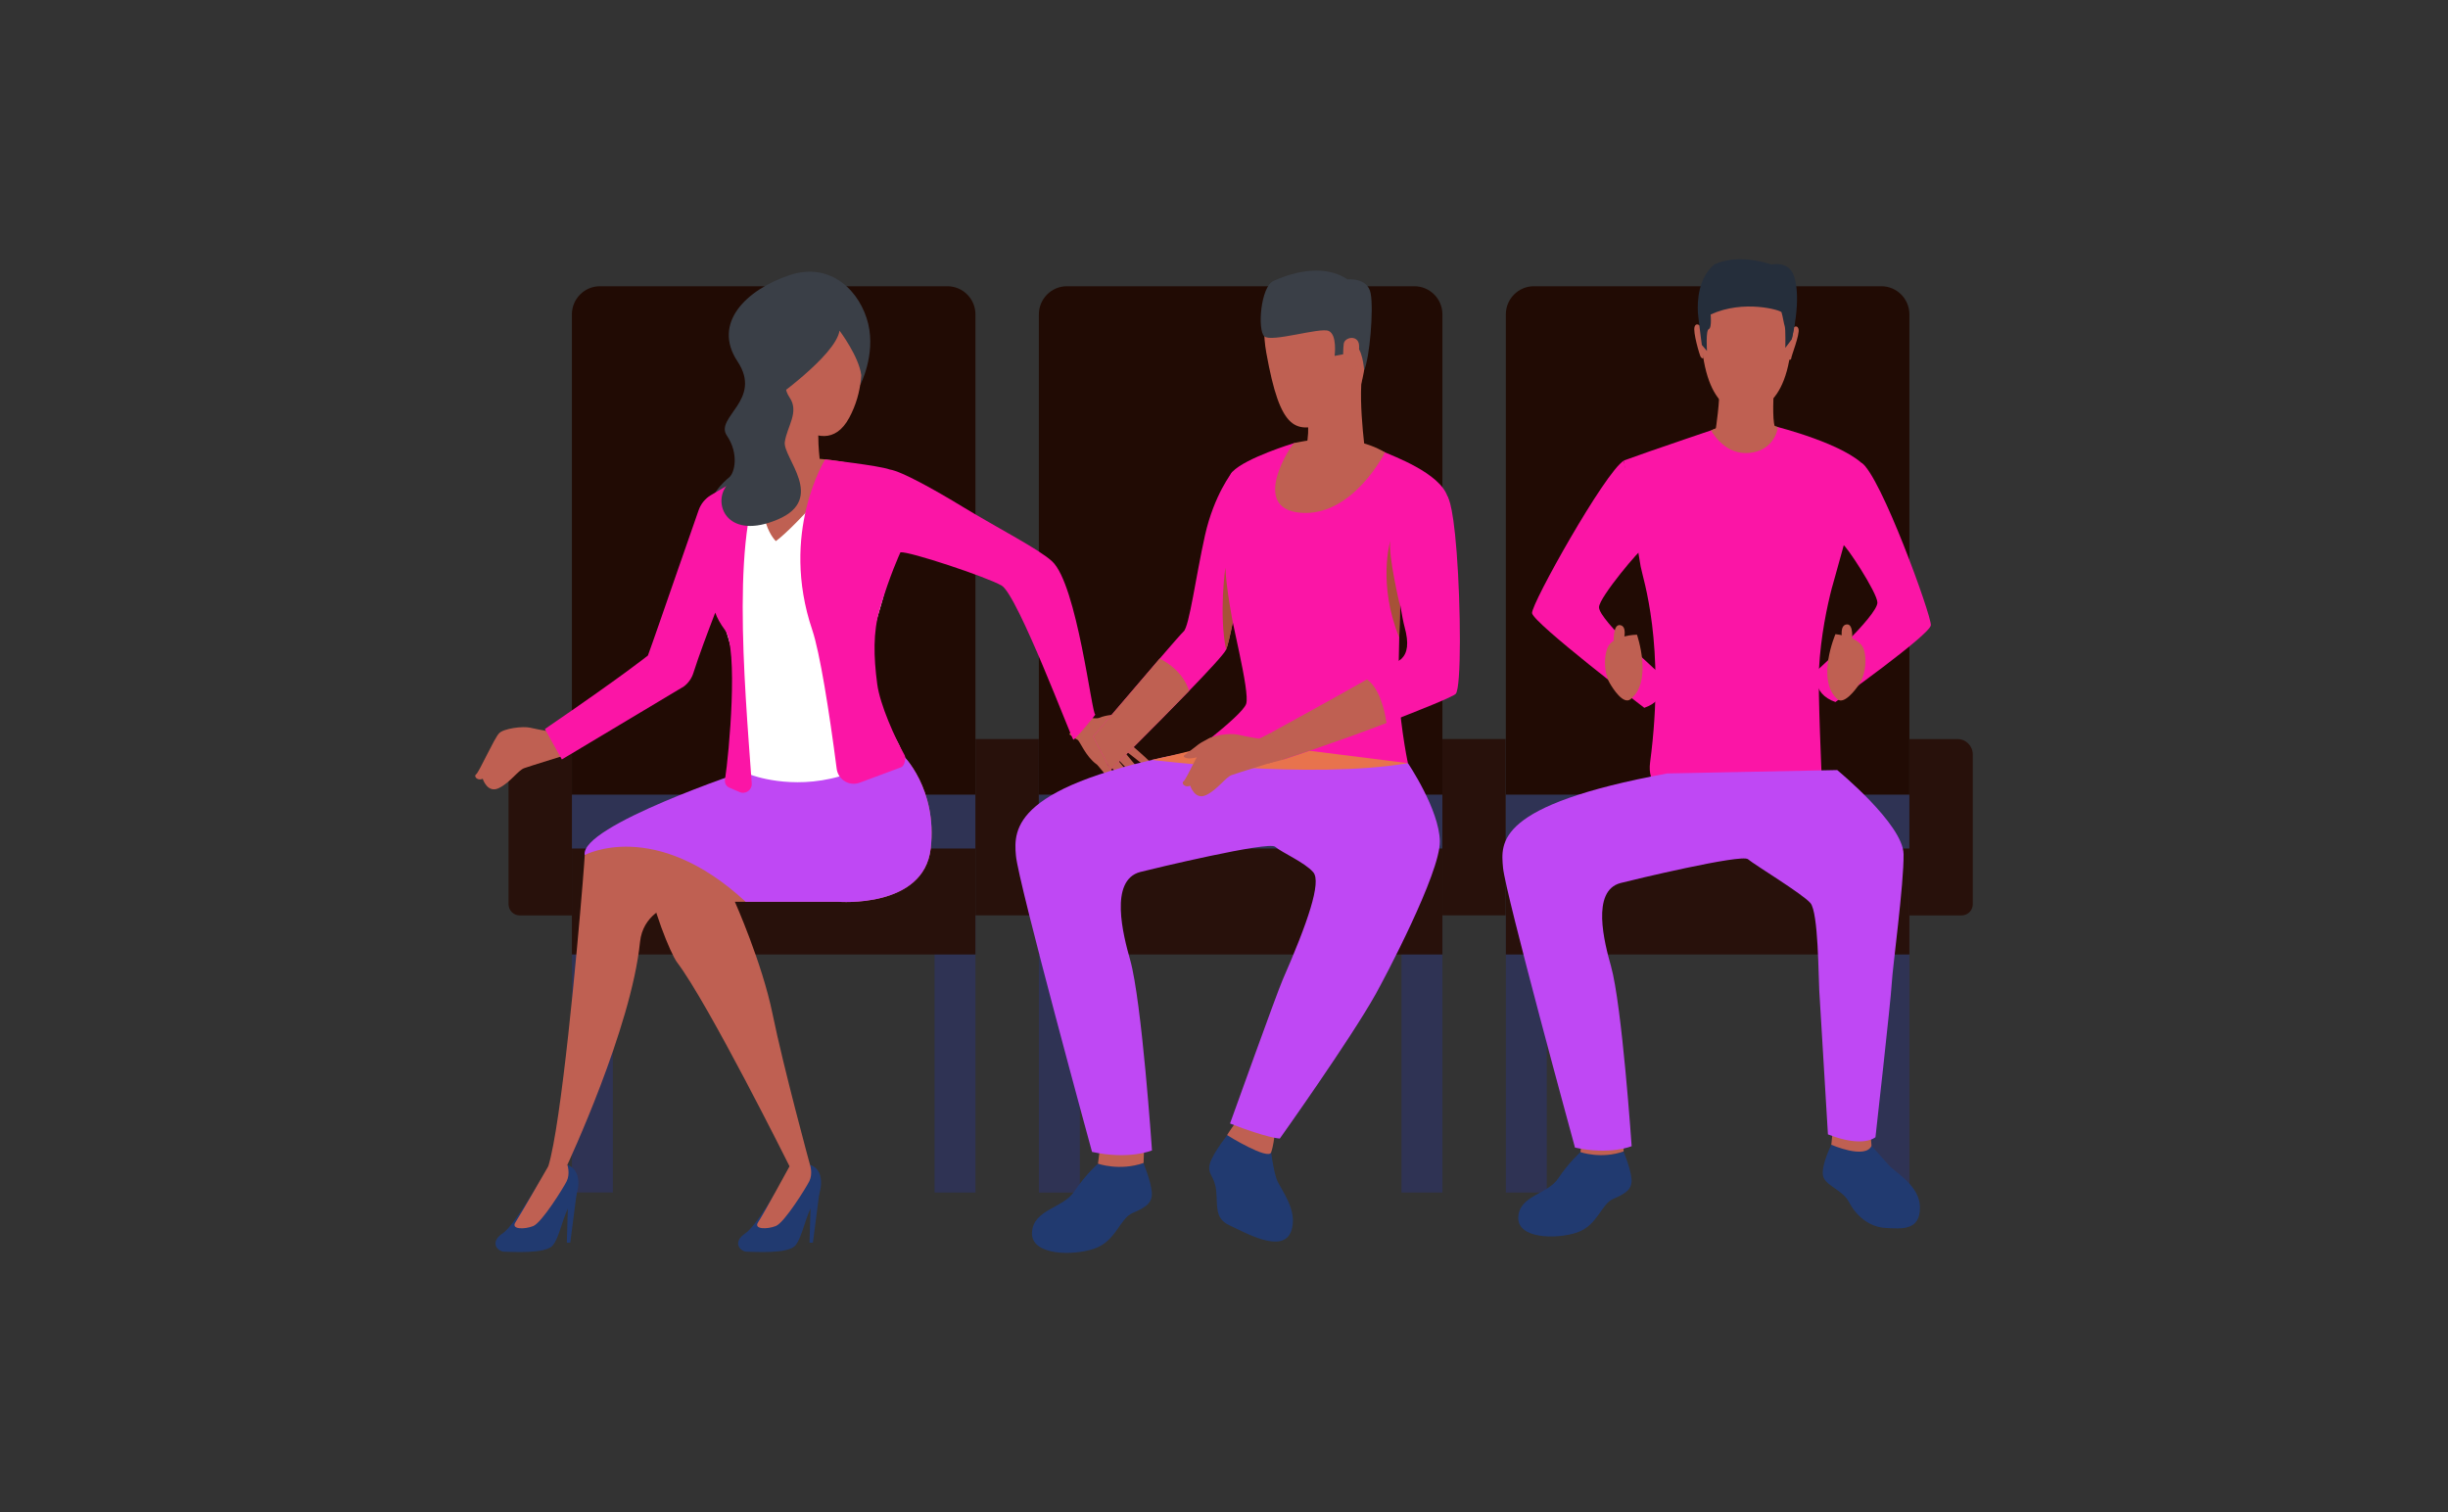 <svg width="340" height="210" viewBox="0 0 340 210" fill="none" xmlns="http://www.w3.org/2000/svg">
<rect x="0" y="0" width="340" height="210" fill="#333333" stroke="none"/>
<g clip-path="url(#clip0)">
<path d="M129.801 102.64V165.617H135.485V102.64H129.801Z" fill="#2F3354"/>
<path d="M79.435 102.632V165.609H85.119V102.632H79.435Z" fill="#2F3354"/>
<path d="M135.48 110.543H79.428V43.669C79.428 41.507 81.173 39.753 83.323 39.753H131.586C133.735 39.753 135.48 41.507 135.48 43.669V110.543Z" fill="#210B04"/>
<path d="M135.48 110.363H79.428V132.555H135.48V110.363Z" fill="#28110B"/>
<path d="M135.48 110.363H79.428V117.841H135.48V110.363Z" fill="#2F3354"/>
<path d="M135.48 102.634V127.123H144.286V102.634H135.48Z" fill="#28110B"/>
<path d="M79.428 102.64V127.129H72.179C71.325 127.129 70.632 126.432 70.632 125.573V104.774C70.632 103.598 71.585 102.64 72.755 102.64H79.428Z" fill="#28110B"/>
<path d="M194.656 102.638V165.615H200.34V102.638H194.656Z" fill="#2F3354"/>
<path d="M144.29 102.639V165.616H149.974V102.639H144.29Z" fill="#2F3354"/>
<path d="M200.337 110.543H144.286V43.669C144.286 41.507 146.03 39.753 148.18 39.753H196.443C198.593 39.753 200.337 41.507 200.337 43.669V110.543Z" fill="#210B04"/>
<path d="M200.337 110.363H144.286V132.555H200.337V110.363Z" fill="#28110B"/>
<path d="M200.337 110.363H144.286V117.841H200.337V110.363Z" fill="#2F3354"/>
<path d="M200.335 102.632V127.121H209.141V102.632H200.335Z" fill="#28110B"/>
<path d="M259.511 102.635V165.613H265.195V102.635H259.511Z" fill="#2F3354"/>
<path d="M209.145 102.636V165.614H214.829V102.636H209.145Z" fill="#2F3354"/>
<path d="M265.195 110.543H209.143V43.669C209.143 41.507 210.888 39.753 213.037 39.753H261.3C263.45 39.753 265.195 41.507 265.195 43.669V110.543Z" fill="#210B04"/>
<path d="M265.195 110.363H209.143V132.555H265.195V110.363Z" fill="#28110B"/>
<path d="M265.195 110.363H209.143V117.841H265.195V110.363Z" fill="#2F3354"/>
<path d="M274 104.774V125.573C274 126.432 273.307 127.129 272.453 127.129H265.195V102.64H271.877C273.047 102.64 274 103.598 274 104.774Z" fill="#28110B"/>
<path d="M76.982 101.69C76.982 101.69 75.012 101.383 73.654 101.066C72.602 100.822 69.984 101.157 69.319 101.835C68.653 102.513 66.531 107.243 66.135 107.532C65.73 107.822 66.342 108.491 67.043 108.156C67.043 108.156 67.691 110.227 69.283 109.449C70.875 108.672 71.963 106.98 72.8 106.682C73.636 106.384 78.502 104.882 78.502 104.882C78.502 104.882 78.232 101.193 76.982 101.69Z" fill="#BF6052"/>
<path d="M74.688 164.514C74.688 164.514 71.289 170.31 69.859 171.251C67.907 172.535 69.13 173.837 70.056 173.837C70.983 173.837 75.705 174.181 76.748 172.987C77.791 171.803 78.304 168.24 79.275 167.308C80.247 166.377 81.245 162.678 78.808 161.774C76.64 160.978 74.688 164.514 74.688 164.514Z" fill="#213A70"/>
<path d="M76.154 161.963C76.154 161.963 72.26 168.746 71.594 169.75C70.92 170.754 72.853 170.754 74.059 170.274C75.255 169.795 78.268 164.93 78.709 164.043C79.221 162.985 78.799 161.774 78.799 161.774L76.154 161.963Z" fill="#BF6052"/>
<path d="M80.103 165.617L79.204 172.571L78.727 172.589L78.871 167.588L80.103 165.617Z" fill="#213A70"/>
<path d="M108.39 164.514C108.39 164.514 104.99 170.31 103.56 171.251C101.608 172.535 102.831 173.837 103.758 173.837C104.684 173.837 109.406 174.181 110.449 172.987C111.493 171.803 112.005 168.239 112.977 167.308C113.948 166.377 114.973 162.578 112.509 161.774C110.332 161.068 108.39 164.514 108.39 164.514Z" fill="#213A70"/>
<path d="M109.658 161.973C109.658 161.973 105.97 168.746 105.296 169.741C104.621 170.744 106.555 170.744 107.76 170.265C108.956 169.786 111.969 164.921 112.41 164.034C112.923 162.976 112.5 161.765 112.5 161.765L109.658 161.973Z" fill="#BF6052"/>
<path d="M113.804 165.617L112.905 172.571L112.428 172.589L112.581 167.588L113.804 165.617Z" fill="#213A70"/>
<path d="M123.473 111.792L92.713 125.881C92.713 125.881 89.277 127.002 88.89 130.837C87.685 142.801 78.79 161.783 78.79 161.783C75.93 163.184 76.154 161.963 76.154 161.963C77.953 156.158 80.148 132.22 80.93 122.589C81.092 120.554 81.2 119.153 81.218 118.71C81.236 118.402 81.56 118.004 82.136 117.543C86.354 114.098 103.722 106.981 103.722 106.981C116.763 106.646 123.473 111.792 123.473 111.792Z" fill="#BF6052"/>
<path d="M129.265 117.841C128.312 126.197 116.448 125.239 116.448 125.239H102.067C102.067 125.239 105.844 133.694 107.301 140.82C108.848 148.39 112.5 161.774 112.5 161.774C112.5 161.774 112.257 162.226 109.658 161.973C109.658 161.973 98.37 139.346 94.044 133.658C93.118 132.437 90.446 125.79 89.987 121.83C89.835 120.491 89.924 119.469 90.419 119.044C90.914 118.628 92.065 117.832 93.594 116.865C98.109 114.016 105.934 109.612 110.287 108.626C116.125 107.306 125.362 104.837 125.362 104.837C125.362 104.837 130.219 109.476 129.265 117.841Z" fill="#BF6052"/>
<path d="M119.479 53.453C119.479 53.453 121.629 49.348 120.586 44.971C119.533 40.594 115.495 36.235 109.586 38.234C103.668 40.241 98.883 44.853 102.435 50.198C105.979 55.542 99.225 57.948 100.951 60.489C102.669 63.03 102.022 65.68 101.293 66.277C100.565 66.865 98.217 68.972 98.478 71.468C98.739 73.964 109.955 64.197 109.955 64.197C109.955 64.197 116.044 51.862 119.479 53.453Z" fill="#3A3F47"/>
<path d="M101.455 105.977C101.455 105.977 102.346 110.327 125.317 104.837C125.317 104.837 117.618 102.26 101.455 105.977Z" fill="#EB4747"/>
<path d="M125.578 106.058C125.937 106.745 126.288 107.424 126.648 108.111C118.247 108.355 109.856 108.599 101.455 108.852C102.786 104.376 102.355 98.326 102.121 93.723C101.833 88.107 98.757 84.201 99.081 78.531C97.417 78.802 97.129 78.856 95.465 79.109C98.01 71.82 98.883 68.212 106.789 65.4C109.361 64.486 111.052 64.305 113.84 64.541C122.996 65.3 125.757 65.409 130.255 73.747C123.212 74.877 124.372 77.418 122.241 84.454C121.197 87.89 120.109 91.716 120.676 95.342C121.215 98.896 125.578 102.803 125.578 106.058Z" fill="white"/>
<path d="M110.971 67.163C114.722 66.449 113.921 64.36 113.921 64.36C113.921 64.36 113.75 63.175 113.678 61.683C113.66 61.303 113.651 60.896 113.651 60.489C113.651 59.865 113.678 59.232 113.75 58.635C114.056 56.103 106.951 57.613 106.951 57.613C106.951 57.613 107.364 62.732 106.384 64.26C105.404 65.788 107.22 67.868 110.971 67.163Z" fill="#BF6052"/>
<path d="M118.112 64.342C118.112 64.342 110.557 73.114 107.76 75.148C107.76 75.148 104.549 72.236 106.528 64.531C106.537 64.531 110.18 62.696 118.112 64.342Z" fill="#BF6052"/>
<path d="M117.906 43.226C117.906 43.226 121.827 50.831 117.942 58.029C114.047 65.228 106.402 54.891 105.907 53.68C105.413 52.468 102.786 45.604 108.003 43.524C113.22 41.435 116.799 41.164 117.906 43.226Z" fill="#BF6052"/>
<path d="M116.601 45.92C116.601 45.92 119.3 49.492 119.623 52.124C119.623 52.124 120.703 47.141 117.663 42.348C114.623 37.556 106.888 42.122 105.853 44.03C104.819 45.948 101.779 47.63 106.879 55.85C106.879 55.859 116.053 49.456 116.601 45.92Z" fill="#3A3F47"/>
<path d="M149.997 99.212C149.997 99.212 151.859 100.044 152.749 99.665C153.63 99.285 154.998 99.212 155.429 99.212C156.005 99.212 157.813 98.561 157.786 99.276C157.759 99.981 154.854 100.478 154.26 100.704C153.666 100.922 156.032 102.242 156.257 102.821C156.473 103.399 153.801 107.225 152.29 106.139C150.779 105.054 149.961 102.875 149.655 102.739C149.349 102.604 148.522 101.989 148.522 101.989L149.997 99.212Z" fill="#BF6052"/>
<path d="M155.969 102.477C155.969 102.477 160.34 106.121 160.412 106.619C160.484 107.107 160.25 107.342 159.828 107.017C159.405 106.691 155.492 103.616 155.492 103.616C155.492 103.616 159.873 108.825 160.025 109.205C160.115 109.431 159.693 109.902 159.45 109.748C159.207 109.594 154.539 104.693 154.539 104.693C154.539 104.693 158.622 109.558 158.649 109.929C158.667 110.245 158.182 110.589 157.849 110.254C157.516 109.911 153.451 105.615 153.451 105.615C153.451 105.615 156.185 109.35 156.014 109.684C155.915 109.883 155.564 110.308 154.89 109.323C154.215 108.337 152.371 106.185 152.371 106.185L155.969 102.477Z" fill="#BF6052"/>
<path d="M103.569 125.239H116.448C116.448 125.239 128.312 126.197 129.265 117.841C130.219 109.476 125.362 104.837 125.362 104.837C125.362 104.837 119.093 106.519 113.615 107.849C110.872 107.261 107.571 106.881 103.713 106.981C103.713 106.981 80.508 114.685 81.209 118.746C81.218 118.746 90.923 113.528 103.569 125.239Z" fill="#BF48F4"/>
<path d="M104.324 107.614C104.324 107.614 109.847 109.766 116.619 107.822L116.934 105.28L102.993 106.058L104.324 107.614Z" fill="white"/>
<path d="M104.405 108.789C104.477 109.703 103.56 110.363 102.723 110.001L101.293 109.386C100.862 109.205 100.619 108.744 100.691 108.283C101.284 104.548 102.561 90.006 100.7 87.51C100.016 86.588 99.584 85.783 99.341 85.078C98.298 87.782 97.039 91.137 96.31 93.443C96.077 94.193 95.618 94.844 94.997 95.324L78.034 105.47L75.678 101.247C86.714 93.696 89.987 91.037 89.987 91.037C90.743 88.984 92.164 84.834 94.089 79.299C95.303 75.808 96.427 72.589 97.03 70.862C97.336 69.985 97.929 69.252 98.721 68.773C100.52 67.697 103.515 65.987 106.231 64.667C106.24 64.658 106.249 64.658 106.267 64.649C106.357 64.604 106.438 64.568 106.528 64.522C106.528 64.522 106.528 64.522 106.537 64.522C101.374 72.381 103.389 94.564 104.405 108.753V108.789Z" fill="#FB15A6"/>
<path d="M123.572 65.201C125.227 65.454 129.805 68.013 133.717 70.391C138.772 73.457 144.214 76.215 146.111 77.943C149.601 81.117 151.67 99.493 152.128 99.221C152.308 99.113 149.448 102.576 149.088 102.739C148.909 102.821 141.353 82.609 139.105 81.316C137.036 80.122 126.216 76.523 125.056 76.704C125.056 76.704 125.056 76.704 125.056 76.713C124.966 76.903 123.563 79.968 122.232 84.445C122.214 84.517 122.187 84.589 122.169 84.671C121.251 87.791 121.332 91.182 121.836 94.998C122.214 97.874 124.345 102.576 125.632 104.864C125.784 105.136 125.748 105.66 125.578 106.058C125.479 106.293 125.335 106.492 125.155 106.555L120.496 108.292L119.399 108.699C118.607 108.988 117.78 108.843 117.168 108.391C116.664 108.02 116.296 107.451 116.206 106.763C115.171 98.751 113.858 90.576 112.815 87.492C108.237 73.964 114.605 63.808 114.605 63.808C114.605 63.808 122.124 64.658 123.572 65.201Z" fill="#FB15A6"/>
<path d="M109.775 50.795C109.775 50.795 108.264 53.155 109.658 55.19C111.052 57.224 109.307 59.223 109.001 61.384C108.695 63.537 114.82 69.27 108.012 72.146C101.203 75.031 99.036 70.265 100.772 67.642C102.507 65.02 103.74 62.895 103.884 59.151C104.045 55.416 105.269 49.592 109.775 50.795Z" fill="#3A3F47"/>
<path d="M259.096 64.839L254.95 79.787C254.806 80.276 254.635 80.873 254.455 81.56L254.446 81.587C254.446 81.596 254.447 81.596 254.438 81.605C253.745 84.273 252.891 88.333 252.639 92.846C252.468 95.921 253.034 108.292 253.034 108.292C253.034 108.292 246.765 110.643 237.375 110.046C237.375 110.046 228.354 112.09 229.182 105.868C231.358 89.4 228.156 80.321 227.869 78.666C227.869 78.666 226.501 70.663 225.521 63.962C228.363 62.895 240.496 58.798 240.496 58.798L246.783 59.268C246.783 59.286 256.335 61.656 259.096 64.839Z" fill="#FB15A6"/>
<path d="M243.653 37.682C243.653 37.682 249.787 38.722 248.744 48.38C247.701 58.038 242.286 57.188 241.927 57.17C241.567 57.152 236.476 57.288 236.215 45.477C236.206 45.477 236.134 36.751 243.653 37.682Z" fill="#BF6052"/>
<path d="M246.343 54.367C246.343 54.367 246.127 58.346 246.505 59.205C246.882 60.073 241.576 62.804 238.284 59.693C238.284 59.693 238.95 55.352 238.743 53.815C238.536 52.278 246.343 54.367 246.343 54.367Z" fill="#BF6052"/>
<path d="M248.87 45.649C248.87 45.649 249.554 44.935 249.788 45.667C250.03 46.4 248.699 49.655 248.78 49.809C248.78 49.809 248.654 50.089 248.492 49.936C248.339 49.773 248.87 45.649 248.87 45.649Z" fill="#BF6052"/>
<path d="M236.278 45.387C236.278 45.387 235.631 44.645 235.361 45.369C235.091 46.092 236.071 49.348 236.197 49.547C236.197 49.547 236.404 49.881 236.575 49.728C236.737 49.574 236.278 45.387 236.278 45.387Z" fill="#BF6052"/>
<path d="M249.266 44.826C249.05 46.147 248.852 47.132 248.852 47.132L247.962 48.308C247.962 48.308 248.016 45.712 247.881 45.306C247.827 45.152 247.764 44.88 247.71 44.582C247.611 44.094 247.503 43.542 247.431 43.361C247.314 43.072 242.169 41.562 237.591 43.678C237.591 43.678 237.627 44.076 237.627 44.519C237.627 45.034 237.573 45.613 237.331 45.703C236.89 45.866 237.079 48.742 237.079 48.742L236.368 47.91C236.368 47.91 236.161 46.409 235.954 44.681C235.954 44.681 235.954 44.681 235.954 44.672C235.909 44.275 235.865 43.859 235.82 43.443C235.721 41.706 235.892 38.559 238.131 36.705C239.651 36.054 242.071 35.503 246.1 36.742C246.1 36.742 247.026 36.805 247.287 37.058C249.788 39.834 249.266 44.826 249.266 44.826Z" fill="#252E3B"/>
<path d="M237.654 59.775C237.654 59.775 239.291 62.913 242.421 62.922C245.56 62.931 246.784 60.661 246.918 59.313C246.918 59.323 242.484 57.432 237.654 59.775Z" fill="#BF6052"/>
<path d="M252.288 93.189C252.288 93.189 251.487 96.328 254.923 97.494C254.923 97.494 268.028 88.18 268.172 86.832C268.306 85.584 261.156 65.897 258.548 64.287L255.976 75.655C256.29 75.564 260.733 82.301 260.751 83.676C260.769 85.521 252.288 93.189 252.288 93.189Z" fill="#FB15A6"/>
<path d="M231.008 93.994C231.008 93.994 231.817 97.132 228.372 98.299C228.372 98.299 212.929 86.498 212.785 85.15C212.65 83.902 222.904 65.581 225.521 63.98L228.264 76.125C227.95 76.034 222.103 82.944 222.085 84.327C222.058 86.163 231.008 93.994 231.008 93.994Z" fill="#FB15A6"/>
<path d="M219.513 160.001C219.513 160.001 217.876 161.448 216.41 163.664C214.944 165.879 211.041 165.997 210.87 169.026C210.699 172.056 216.176 172.146 219.045 171.16C221.915 170.175 222.355 167.218 224.091 166.485C225.827 165.744 226.726 165.147 226.601 163.709C226.466 162.262 225.503 159.929 225.503 159.929C225.503 159.929 224.424 160.272 223.785 160.345C223.147 160.399 221.015 160.426 219.513 160.001Z" fill="#213A70"/>
<path d="M259.933 159.124C259.933 159.124 261.444 160.797 262.334 161.819C263.225 162.832 266.643 164.649 266.661 167.67C266.679 170.943 264.142 170.654 261.885 170.536C259.627 170.419 257.792 168.845 256.839 167.001C255.886 165.147 253.358 164.658 253.178 163.166C252.998 161.674 254.348 158.988 254.348 158.988L259.933 159.124Z" fill="#213A70"/>
<path d="M254.635 156.194L254.348 158.979C254.348 158.979 259.061 161.041 259.933 159.133L259.735 156.655L254.635 156.194Z" fill="#BF6052"/>
<path d="M219.765 157.984L219.504 160.001C219.504 160.001 222.355 161.014 225.494 159.911L225.557 158.12L219.765 157.984Z" fill="#BF6052"/>
<path d="M255.166 106.944C255.166 106.944 264.331 114.468 264.385 118.628C264.439 122.788 262.856 134.318 262.739 136.606C262.622 138.894 260.482 157.93 260.482 157.93C260.482 157.93 258.827 159.477 253.88 157.541C253.88 157.541 252.783 139.482 252.675 137.547C252.558 135.611 252.558 126.713 251.451 125.42C250.345 124.126 243.644 120.084 242.772 119.324C241.9 118.565 226.672 122.218 225.08 122.634C220.952 123.71 222.832 130.936 223.749 134.183C225.278 139.599 226.618 159.178 226.618 159.178C226.618 159.178 223.677 160.435 218.748 159.377C218.748 159.377 209.071 124.027 208.756 120.518C208.441 117 207.695 111.819 231.547 107.415L255.166 106.944Z" fill="#BF48F4"/>
<path d="M246.091 36.742C246.091 36.742 248.402 36.172 249.149 38.297C250.291 41.562 248.852 47.132 248.852 47.132L246.091 36.742Z" fill="#252E3B"/>
<path d="M176.476 159.513C176.476 159.513 176.836 162.479 177.321 163.79C177.798 165.101 180.406 168.122 179.309 171.034C178.113 174.181 172.905 171.151 170.782 170.184C168.66 169.225 169.136 167.48 168.912 165.346C168.687 163.211 167.643 163.148 168.03 161.647C168.417 160.146 170.737 157.27 170.737 157.27L176.476 159.513Z" fill="#213A70"/>
<path d="M171.736 155.715C171.736 155.715 170.405 157.596 170.441 157.641C170.477 157.695 176.152 161.168 176.548 160.037C176.863 159.142 176.997 157.84 176.997 157.84L171.736 155.715Z" fill="#BF6052"/>
<path d="M152.488 161.611C152.488 161.611 150.752 163.139 149.196 165.481C147.64 167.823 143.512 167.95 143.332 171.151C143.152 174.353 148.944 174.452 151.985 173.412C155.025 172.372 155.483 169.243 157.318 168.456C159.153 167.679 160.115 167.046 159.971 165.517C159.828 163.989 158.811 161.511 158.811 161.511C158.811 161.511 157.669 161.882 156.994 161.954C156.347 162.027 154.08 162.054 152.488 161.611Z" fill="#213A70"/>
<path d="M173.328 74.859C173.328 74.859 172.159 81.822 171.223 86.425C170.845 88.288 170.495 89.771 170.288 90.232C170.018 90.82 167.832 93.18 165.152 95.948C160.457 100.813 154.251 106.926 154.251 106.926L151.823 102.296C151.823 102.296 157.336 95.803 161.069 91.462C162.796 89.455 164.145 87.917 164.397 87.691C165.179 86.986 166.087 80.068 167.356 74.361C168.633 68.655 171.187 65.508 171.187 65.508L173.328 74.859Z" fill="#FB15A6"/>
<path d="M165.152 95.948C160.457 100.813 154.251 106.926 154.251 106.926L151.823 102.296C151.823 102.296 157.336 95.803 161.069 91.462C162.22 92.041 164.325 93.379 165.152 95.948Z" fill="#BF6052"/>
<path d="M152.767 159.477L152.497 161.611C152.497 161.611 155.51 162.678 158.829 161.511L158.892 159.612L152.767 159.477Z" fill="#BF6052"/>
<path d="M195.552 105.995C195.723 106.619 163.623 105.995 163.623 105.995C163.623 105.995 172.5 99.493 173.076 97.756C173.652 96.02 170.818 85.602 170.441 82.211C170.144 79.498 169.406 67.362 171.178 65.508C173.04 63.573 179.732 61.538 179.732 61.538L189.49 61.9C189.49 61.9 191.1 62.234 192.252 62.777C193.403 63.311 199.987 65.671 201.057 68.981C202.127 72.29 194.491 82.916 194.491 82.916C194.491 82.916 194.473 83.396 194.455 84.173C194.428 85.213 194.383 86.805 194.338 88.523C194.284 90.748 194.239 93.208 194.239 94.998C194.248 99.23 195.382 105.371 195.552 105.995Z" fill="#FB15A6"/>
<path d="M195.552 105.995C195.552 105.995 199.915 112.443 199.978 116.847C200.041 121.251 192.234 135.991 191.046 138.098C187.494 144.438 177.753 158.12 177.753 158.12C177.753 158.12 176.071 158.075 170.836 156.031C170.836 156.031 177.321 137.963 178.14 136.091C181.62 128.133 183.572 122.49 182.394 121.133C181.225 119.768 178.032 118.402 177.105 117.597C176.179 116.792 160.07 120.663 158.379 121.097C154.008 122.236 155.996 129.887 156.967 133.314C158.586 139.048 159.998 159.766 159.998 159.766C159.998 159.766 156.886 161.104 151.67 159.974C151.67 159.974 141.425 122.562 141.102 118.845C140.769 115.128 140.607 108.988 165.854 104.331L195.552 105.995Z" fill="#BF48F4"/>
<path d="M182.421 40.232C182.421 40.232 173.948 38.315 175.882 49.031C177.816 59.748 179.858 60.589 184.966 58.373C190.075 56.157 189.616 49.285 189.877 45.92C190.129 42.556 185.119 40.35 182.421 40.232Z" fill="#BF6052"/>
<path d="M180.181 64.296C180.181 64.296 183.932 68.293 189.859 64.658C189.859 64.658 188.537 55.995 189.23 51.771C189.931 47.548 181.495 58.31 181.495 58.31C181.602 58.364 181.674 58.771 181.692 59.341C181.71 59.829 181.683 60.435 181.602 61.059C181.432 62.47 181 63.953 180.181 64.296Z" fill="#BF6052"/>
<path d="M189.463 51.419C189.463 51.419 189.248 48.046 188.015 47.937C186.792 47.829 186.603 49.194 186.603 49.194L185.362 49.429C185.362 49.429 185.758 46.472 184.526 45.957C183.302 45.441 176.593 47.584 175.603 46.716C174.623 45.848 175.082 39.843 176.862 39.02C178.643 38.197 183.554 36.362 187.152 38.803C187.152 38.803 189.958 38.478 190.372 40.757C190.795 43.036 190.228 49.728 189.463 51.419Z" fill="#3A3F47"/>
<path d="M192.36 62.831C192.36 62.831 187.88 71.793 180.649 71.214C173.418 70.636 179.417 61.629 179.741 61.538C180.1 61.457 187.161 59.684 192.36 62.831Z" fill="#BF6052"/>
<path d="M159.953 105.534C159.953 105.534 182.124 108.283 195.552 105.986L169.892 102.757C169.892 102.766 169.739 103.426 159.953 105.534Z" fill="#E8734D"/>
<path d="M176.539 101.753L174.884 102.594C174.884 102.594 175.262 105.235 176.161 106.031L178.014 105.552C178.023 105.552 177.636 102.658 176.539 101.753Z" fill="#BF6052"/>
<path d="M202.19 96.355C201.857 96.743 197.504 98.498 192.575 100.406C185.848 103.01 178.266 105.479 178.266 105.479L176.539 101.753C176.539 101.753 184.481 97.413 189.85 94.365C192.387 92.927 194.347 91.779 194.626 91.516C195.49 90.694 195.714 89.364 195.076 87.049C194.437 84.734 192.98 74.108 192.818 72.869C192.656 71.63 193.232 68.32 196.317 68.158C199.402 67.995 200.967 68.863 200.967 68.863C200.967 68.863 201.74 69.189 202.316 76.713C202.892 84.237 202.973 95.441 202.19 96.355Z" fill="#FB15A6"/>
<path d="M194.455 84.191C194.428 85.24 194.383 86.823 194.338 88.541C191.325 81.126 193.07 75.202 193.097 75.103C192.773 77.12 194.437 84.092 194.455 84.191Z" fill="#A65237"/>
<path d="M171.223 86.425C170.845 88.288 170.495 89.771 170.288 90.232C169.262 85.231 170.189 78.829 170.189 78.829C170.324 81.885 171.223 86.425 171.223 86.425Z" fill="#A65237"/>
<path d="M192.575 100.406C185.848 103.01 178.014 105.552 178.014 105.552L176.53 101.753C176.53 101.753 184.472 97.413 189.841 94.365C189.85 94.365 191.802 95.324 192.575 100.406Z" fill="#BF6052"/>
<path d="M175.244 102.649C175.244 102.649 173.274 102.341 171.916 102.025C170.863 101.781 168.246 102.115 167.58 102.793C166.915 103.472 164.792 108.21 164.397 108.491C163.992 108.78 164.603 109.449 165.305 109.115C165.305 109.115 165.953 111.186 167.544 110.408C169.136 109.63 170.225 107.939 171.061 107.641C171.898 107.342 176.764 105.841 176.764 105.841C176.764 105.841 176.494 102.142 175.244 102.649Z" fill="#BF6052"/>
<path d="M168.057 102.486C168.057 102.486 166.789 103.101 166.465 103.372C166.132 103.644 164.801 104.656 164.477 104.891C164.154 105.127 164.963 105.805 167.356 104.765C169.739 103.716 168.057 102.486 168.057 102.486Z" fill="#BF6052"/>
<path d="M186.63 47.756C186.738 46.807 188.6 46.463 188.753 47.883C188.906 49.303 187.907 51.789 187.206 51.545C186.495 51.301 186.477 49.068 186.63 47.756Z" fill="#BF6052"/>
<path d="M254.923 88.071C254.923 88.071 258.368 88.37 258.89 90.26C259.42 92.15 258.809 94.157 258.251 94.989C257.693 95.83 256.092 97.928 255.175 97.087C252.207 94.383 254.923 88.071 254.923 88.071Z" fill="#BF6052"/>
<path d="M257.226 88.948C257.226 88.948 257.487 86.624 256.497 86.715C255.508 86.805 255.832 88.496 255.832 88.496L257.226 88.948Z" fill="#BF6052"/>
<path d="M227.356 88.143C227.356 88.143 223.902 88.189 223.237 90.033C222.571 91.878 223.039 93.922 223.533 94.799C224.028 95.676 225.467 97.892 226.457 97.114C229.605 94.636 227.356 88.143 227.356 88.143Z" fill="#BF6052"/>
<path d="M224.127 88.984C224.127 88.984 224.037 86.651 225.018 86.814C225.998 86.977 225.557 88.632 225.557 88.632L224.127 88.984Z" fill="#BF6052"/>
</g>
<defs>
<clipPath id="clip0">
<rect width="208" height="138" fill="white" transform="translate(66 36)"/>
</clipPath>
</defs>
</svg>
